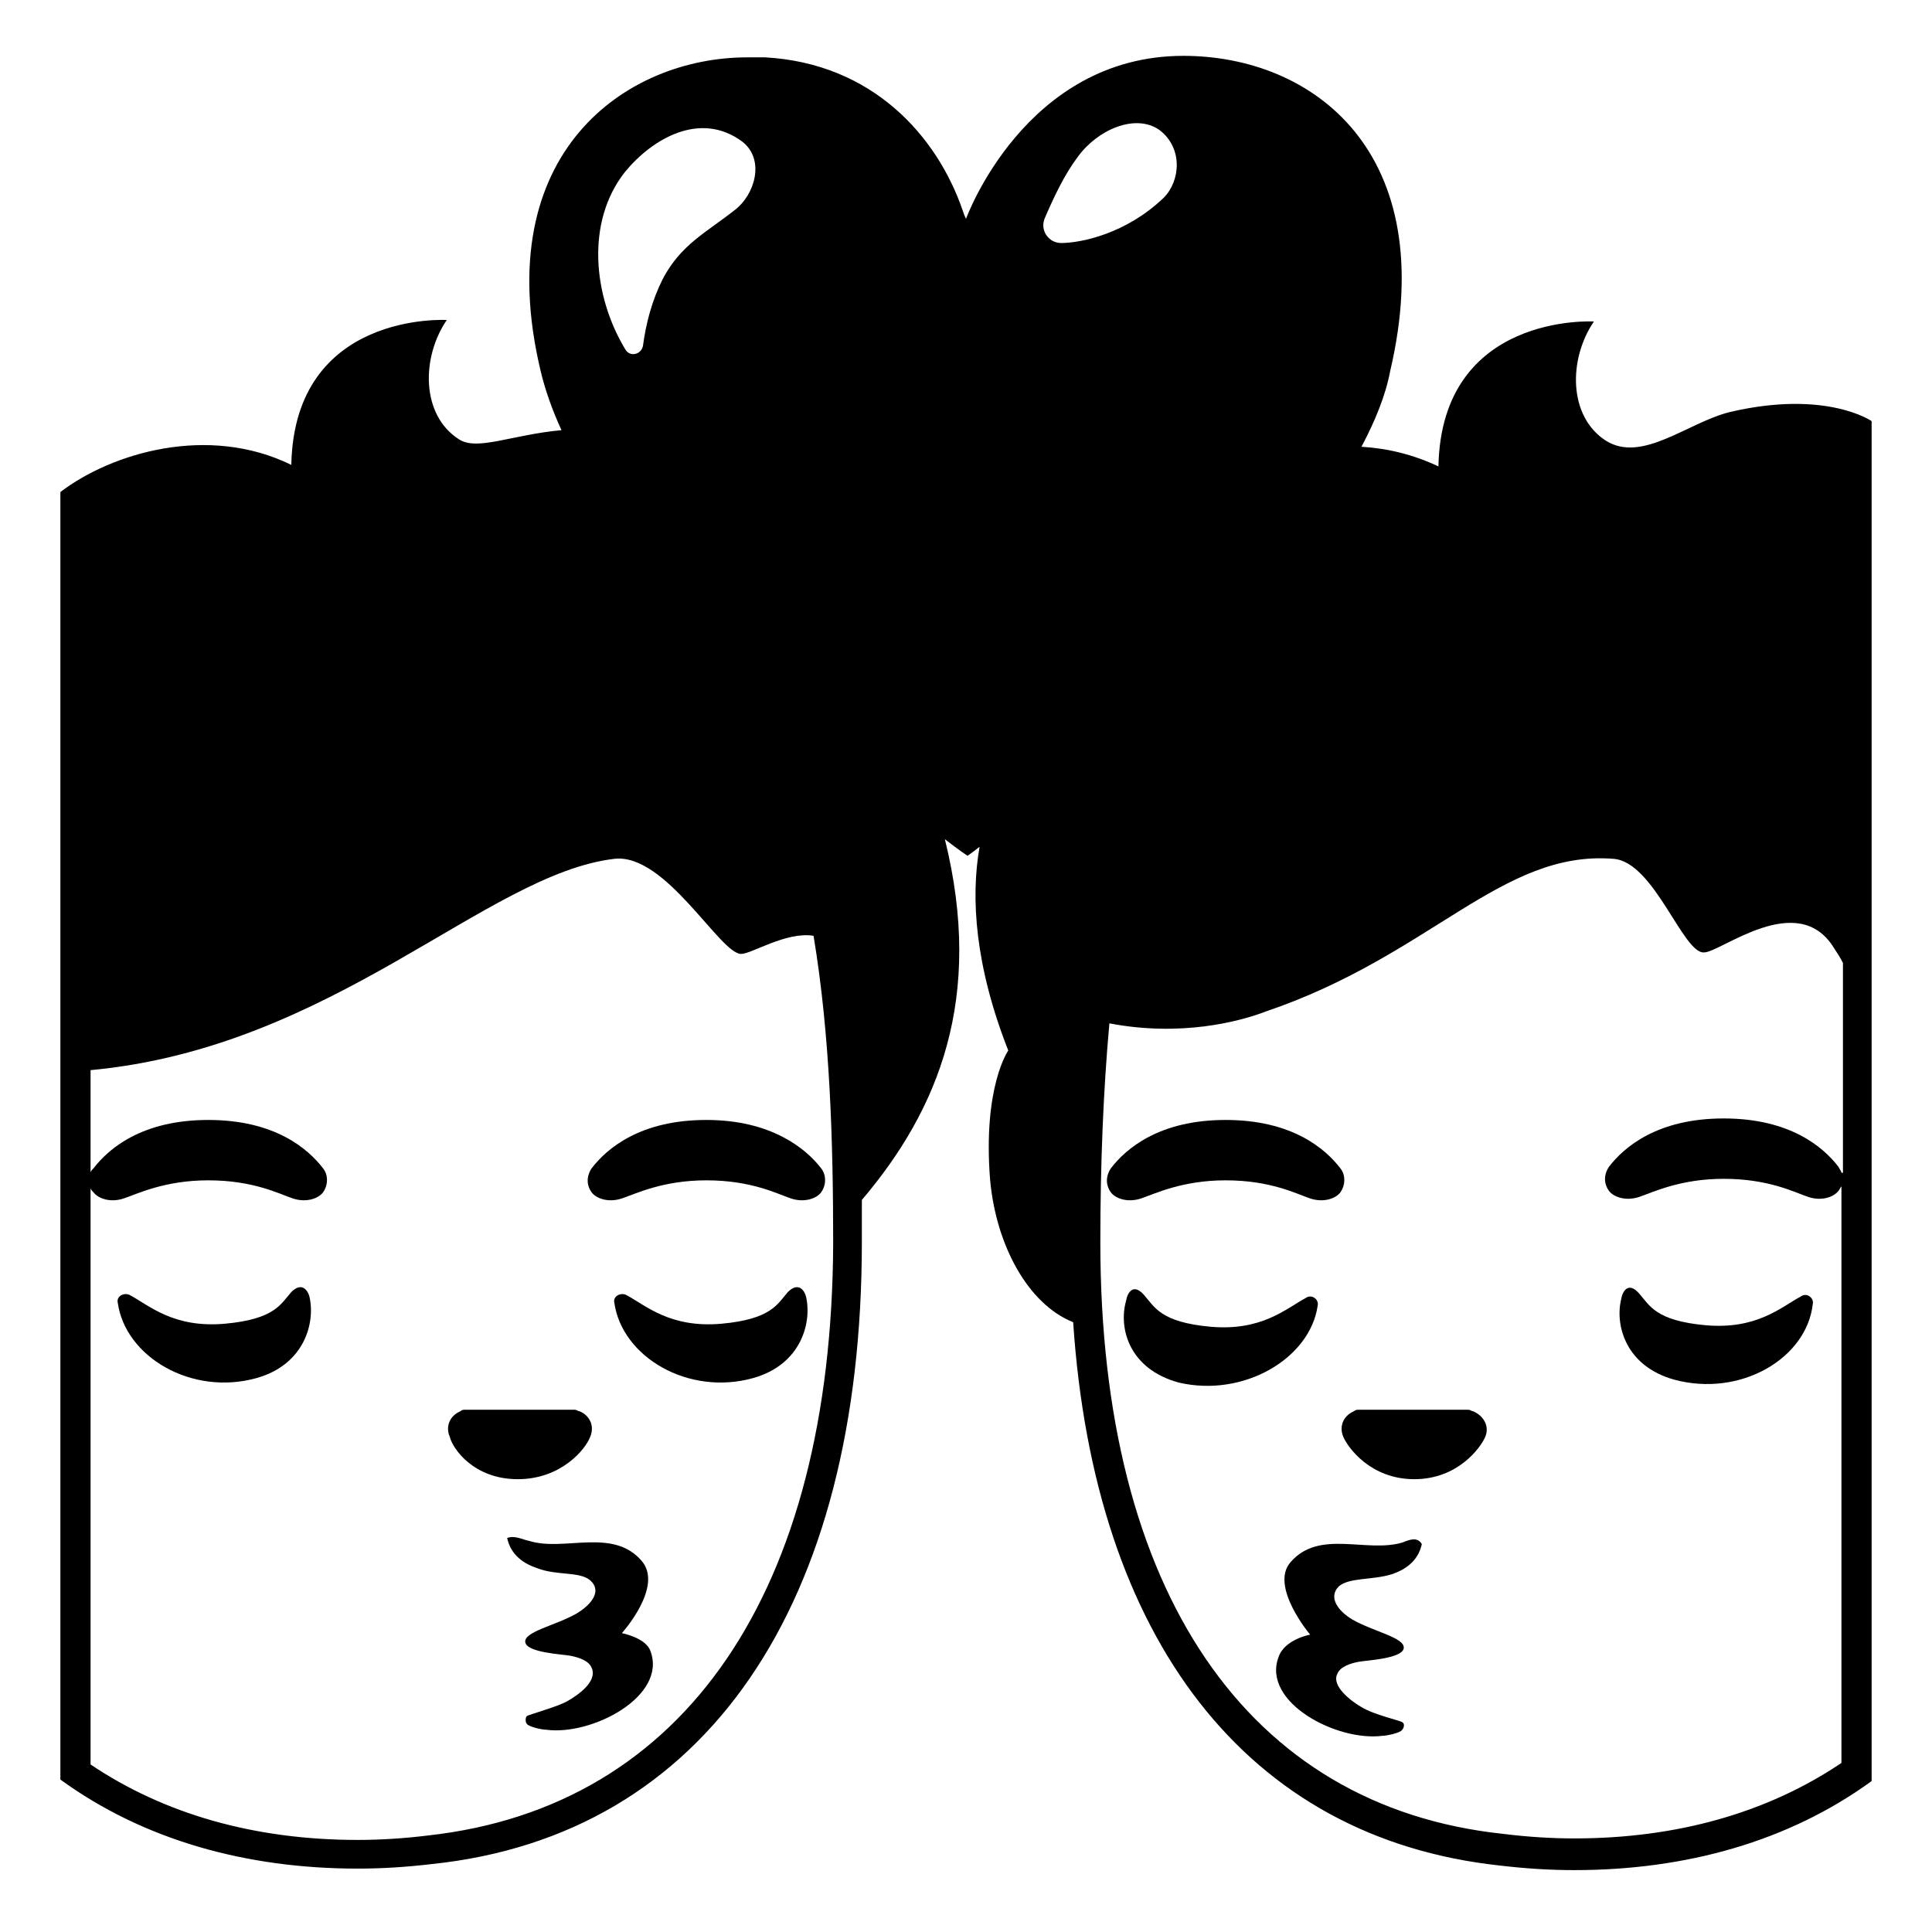 <?xml version="1.0" encoding="utf-8"?>
<!-- Generator: Adobe Illustrator 25.0.0, SVG Export Plug-In . SVG Version: 6.00 Build 0)  -->
<svg version="1.1" id="Layer_1" xmlns="http://www.w3.org/2000/svg" xmlns:xlink="http://www.w3.org/1999/xlink" x="0px" y="0px"
	 viewBox="0 0 128 128" style="enable-background:new 0 0 128 128;" xml:space="preserve">
<g>
	<path d="M46.8,74.2c-4.4,0-6.6,1.9-7.6,3.2c-0.4,0.6-0.3,1.2,0,1.6c0.3,0.4,1.1,0.7,2,0.4c0.9-0.3,2.7-1.2,5.6-1.2
		c3,0,4.7,0.9,5.6,1.2c0.9,0.3,1.7,0,2-0.4c0.3-0.4,0.4-1.1,0-1.6C53.4,76.1,51.1,74.2,46.8,74.2z"/>
	<path d="M19.3,85.6c-0.7,0.8-1.1,1.8-4.4,2.1c-3.4,0.3-5-1.2-6.3-1.9c-0.4-0.2-0.9,0.1-0.8,0.5c0.5,3.6,4.9,6.2,9.2,5
		c3.2-0.9,3.9-3.7,3.5-5.4C20.4,85.5,20,84.9,19.3,85.6z"/>
	<path d="M52.2,85.6c-0.7,0.8-1.1,1.8-4.4,2.1c-3.4,0.3-5-1.2-6.3-1.9c-0.4-0.2-0.9,0.1-0.8,0.5c0.5,3.6,4.9,6.2,9.2,5
		c3.2-0.9,3.9-3.7,3.5-5.4C53.3,85.5,52.9,84.9,52.2,85.6z"/>
	<path d="M41.2,108.2c0,0,2.8-3.1,1.3-4.8c-1.9-2.2-5.1-0.6-7.4-1.3c-0.5-0.1-1-0.4-1.5-0.2c0.2,0.9,0.8,1.6,2,2
		c1.3,0.5,2.8,0.2,3.5,0.8c0.8,0.7,0.1,1.6-0.9,2.2c-1.4,0.8-3.5,1.2-3.4,1.9c0.1,0.7,2.5,0.8,3,0.9c0.5,0.1,1.2,0.3,1.4,0.8
		c0.4,0.9-0.9,1.8-1.6,2.2c-0.7,0.4-2.6,0.9-2.7,1c-0.1,0.1-0.1,0.4,0,0.5c0.1,0.2,1,0.4,1.3,0.4c3,0.4,8-2.2,6.9-5.2
		C42.8,108.5,41.2,108.2,41.2,108.2z"/>
	<path d="M39.1,95.2c0.3-0.7,0-1.4-0.7-1.7c-0.1,0-0.2-0.1-0.3-0.1h-7.3c-0.1,0-0.2,0-0.3,0.1c-0.7,0.3-1,1-0.7,1.7
		C30,96,31.4,98,34.3,98S38.8,96,39.1,95.2z"/>
	<path d="M75.6,79.4c0.9-0.3,2.7-1.2,5.6-1.2c3,0,4.7,0.9,5.6,1.2c0.9,0.3,1.7,0,2-0.4c0.3-0.4,0.4-1.1,0-1.6
		c-1-1.3-3.2-3.2-7.6-3.2s-6.6,1.9-7.6,3.2c-0.4,0.6-0.3,1.2,0,1.6C73.9,79.4,74.7,79.7,75.6,79.4z"/>
	<path d="M110.9,91.4c4.4,1.2,8.8-1.4,9.2-5c0.1-0.4-0.4-0.8-0.8-0.5c-1.3,0.7-2.9,2.2-6.3,1.9c-3.3-0.3-3.7-1.3-4.4-2.1
		c-0.7-0.8-1.1-0.2-1.2,0.4C107,87.8,107.7,90.5,110.9,91.4z"/>
	<path d="M87.3,86.5c0.1-0.4-0.4-0.8-0.8-0.5c-1.3,0.7-2.9,2.2-6.3,1.9c-3.3-0.3-3.7-1.3-4.4-2.1c-0.7-0.8-1.1-0.2-1.2,0.4
		c-0.5,1.8,0.2,4.5,3.5,5.4C82.4,92.6,86.8,90,87.3,86.5z"/>
	<path d="M92.9,102.2c-2.4,0.7-5.5-0.9-7.4,1.3c-1.4,1.6,1.3,4.8,1.3,4.8s-1.7,0.3-2.1,1.5c-1.1,3,3.9,5.6,6.9,5.2
		c0.3,0,1.2-0.2,1.3-0.4c0.1-0.1,0.2-0.4,0-0.5c-0.1-0.1-1.9-0.5-2.7-1c-0.7-0.4-2-1.4-1.6-2.2c0.2-0.5,0.9-0.7,1.4-0.8
		c0.5-0.1,2.9-0.2,3-0.9c0.1-0.7-2-1.1-3.4-1.9c-1-0.6-1.6-1.5-0.9-2.2c0.7-0.6,2.2-0.4,3.5-0.8c1.2-0.4,1.8-1.1,2-2
		C93.9,101.8,93.4,102,92.9,102.2z"/>
	<path d="M97.6,93.5c-0.1,0-0.2-0.1-0.3-0.1H90c-0.1,0-0.2,0-0.3,0.1c-0.7,0.3-1,1-0.7,1.7c0.3,0.7,1.8,2.8,4.7,2.8s4.4-2.1,4.7-2.8
		C98.7,94.5,98.3,93.8,97.6,93.5z"/>
	<path d="M124,27.9L124,27.9c0,0-3-2.1-9.4-0.6c-2.8,0.7-5.8,3.4-8.2,1.9c-2.5-1.6-2.5-5.4-0.8-7.9c0,0-10.1-0.6-10.3,9.6
		c-1.7-0.8-3.4-1.2-5.1-1.3c0.9-1.7,1.6-3.4,1.9-5C95.5,10.1,87,3.7,78.4,3.7C67.9,3.7,64,14.5,64,14.5s-0.1-0.2-0.2-0.5
		c-1.7-5-6-9.8-13.1-10.2c-0.4,0-0.8,0-1.2,0c-8,0-17.1,6.3-13.7,20.7c0.3,1.3,0.8,2.7,1.4,4c-3.3,0.3-5.6,1.4-6.8,0.6
		c-2.5-1.6-2.5-5.4-0.8-7.9c0,0-10.1-0.6-10.3,9.6C13.8,28.1,7.4,30,4,32.6v85.3c5.5,4,12.3,5.9,19.7,5.9c1.6,0,3.2-0.1,4.9-0.3
		c18.2-1.9,28.5-17.2,28.5-41.2c0-1.5,0-3,0-4.4c0,1,0,1.6,0,1.6c5.1-6,8.1-13.4,5.5-23.9c0.9,0.7,1.5,1.1,1.5,1.1s0.3-0.2,0.8-0.6
		c-0.6,3.4-0.3,7.9,1.9,13.5c0,0-1.7,2.4-1.2,8.6c0.4,4.3,2.5,8.2,5.5,9.4l0,0c1.4,21,11.5,34.2,28.3,36c1.7,0.2,3.3,0.3,4.9,0.3
		c7.4,0,14.2-1.9,19.7-5.9V67c0,0,0,0,0,0V27.9z M41.4,11.4c1.8-2.2,5-4.1,7.8-2c1.5,1.2,0.8,3.5-0.5,4.5c-1.9,1.5-3.6,2.3-4.8,4.6
		c-0.7,1.4-1.1,2.9-1.3,4.4c-0.1,0.6-0.9,0.8-1.2,0.2C39.3,19.6,38.8,14.7,41.4,11.4z M28.4,121.6c-1.6,0.2-3.2,0.3-4.7,0.3
		c-6.8,0-12.8-1.7-17.7-5V78.7c0,0.1,0.1,0.2,0.2,0.3c0.3,0.4,1.1,0.7,2,0.4c0.9-0.3,2.7-1.2,5.6-1.2c3,0,4.7,0.9,5.6,1.2
		s1.7,0,2-0.4c0.3-0.4,0.4-1.1,0-1.6c-1-1.3-3.2-3.2-7.6-3.2c-4.4,0-6.6,1.9-7.6,3.2C6.1,77.5,6,77.6,6,77.7v-6.8
		c16.1-1.5,26.2-13,34.7-14c3.4-0.4,7,6.3,8.4,6.3c0.7,0,3-1.5,4.8-1.2c1.1,6.6,1.3,13.7,1.3,20.4C55.1,105.4,45.4,119.7,28.4,121.6
		z M69.2,14.5c0.6-1.4,1.3-2.9,2.2-4.1c1.3-1.8,3.8-2.9,5.4-1.8c1.6,1.2,1.4,3.4,0.3,4.5c-2.5,2.4-5.5,3-6.8,3
		C69.5,16.1,68.9,15.3,69.2,14.5z M122,77.7c0-0.1-0.1-0.2-0.2-0.4c-1-1.3-3.2-3.2-7.6-3.2c-4.4,0-6.6,1.9-7.6,3.2
		c-0.4,0.6-0.3,1.2,0,1.6c0.3,0.4,1.1,0.7,2,0.4c0.9-0.3,2.7-1.2,5.6-1.2c3,0,4.7,0.9,5.6,1.2c0.9,0.3,1.7,0,2-0.4
		c0.1-0.1,0.1-0.2,0.2-0.3v38.2c-4.9,3.3-10.9,5-17.7,5c-1.5,0-3.1-0.1-4.7-0.3c-17-1.8-26.7-16.1-26.7-39.2
		c0-5.2,0.2-10.1,0.6-14.5c4.7,0.9,8.6-0.1,10.4-0.8c10.9-3.7,15.6-10.7,23-10.1c2.7,0.2,4.6,6.3,6,6.2c1.1,0,6.2-4.2,8.6-0.3
		c0.2,0.3,0.4,0.6,0.6,1V77.7z"/>
</g>
</svg>

